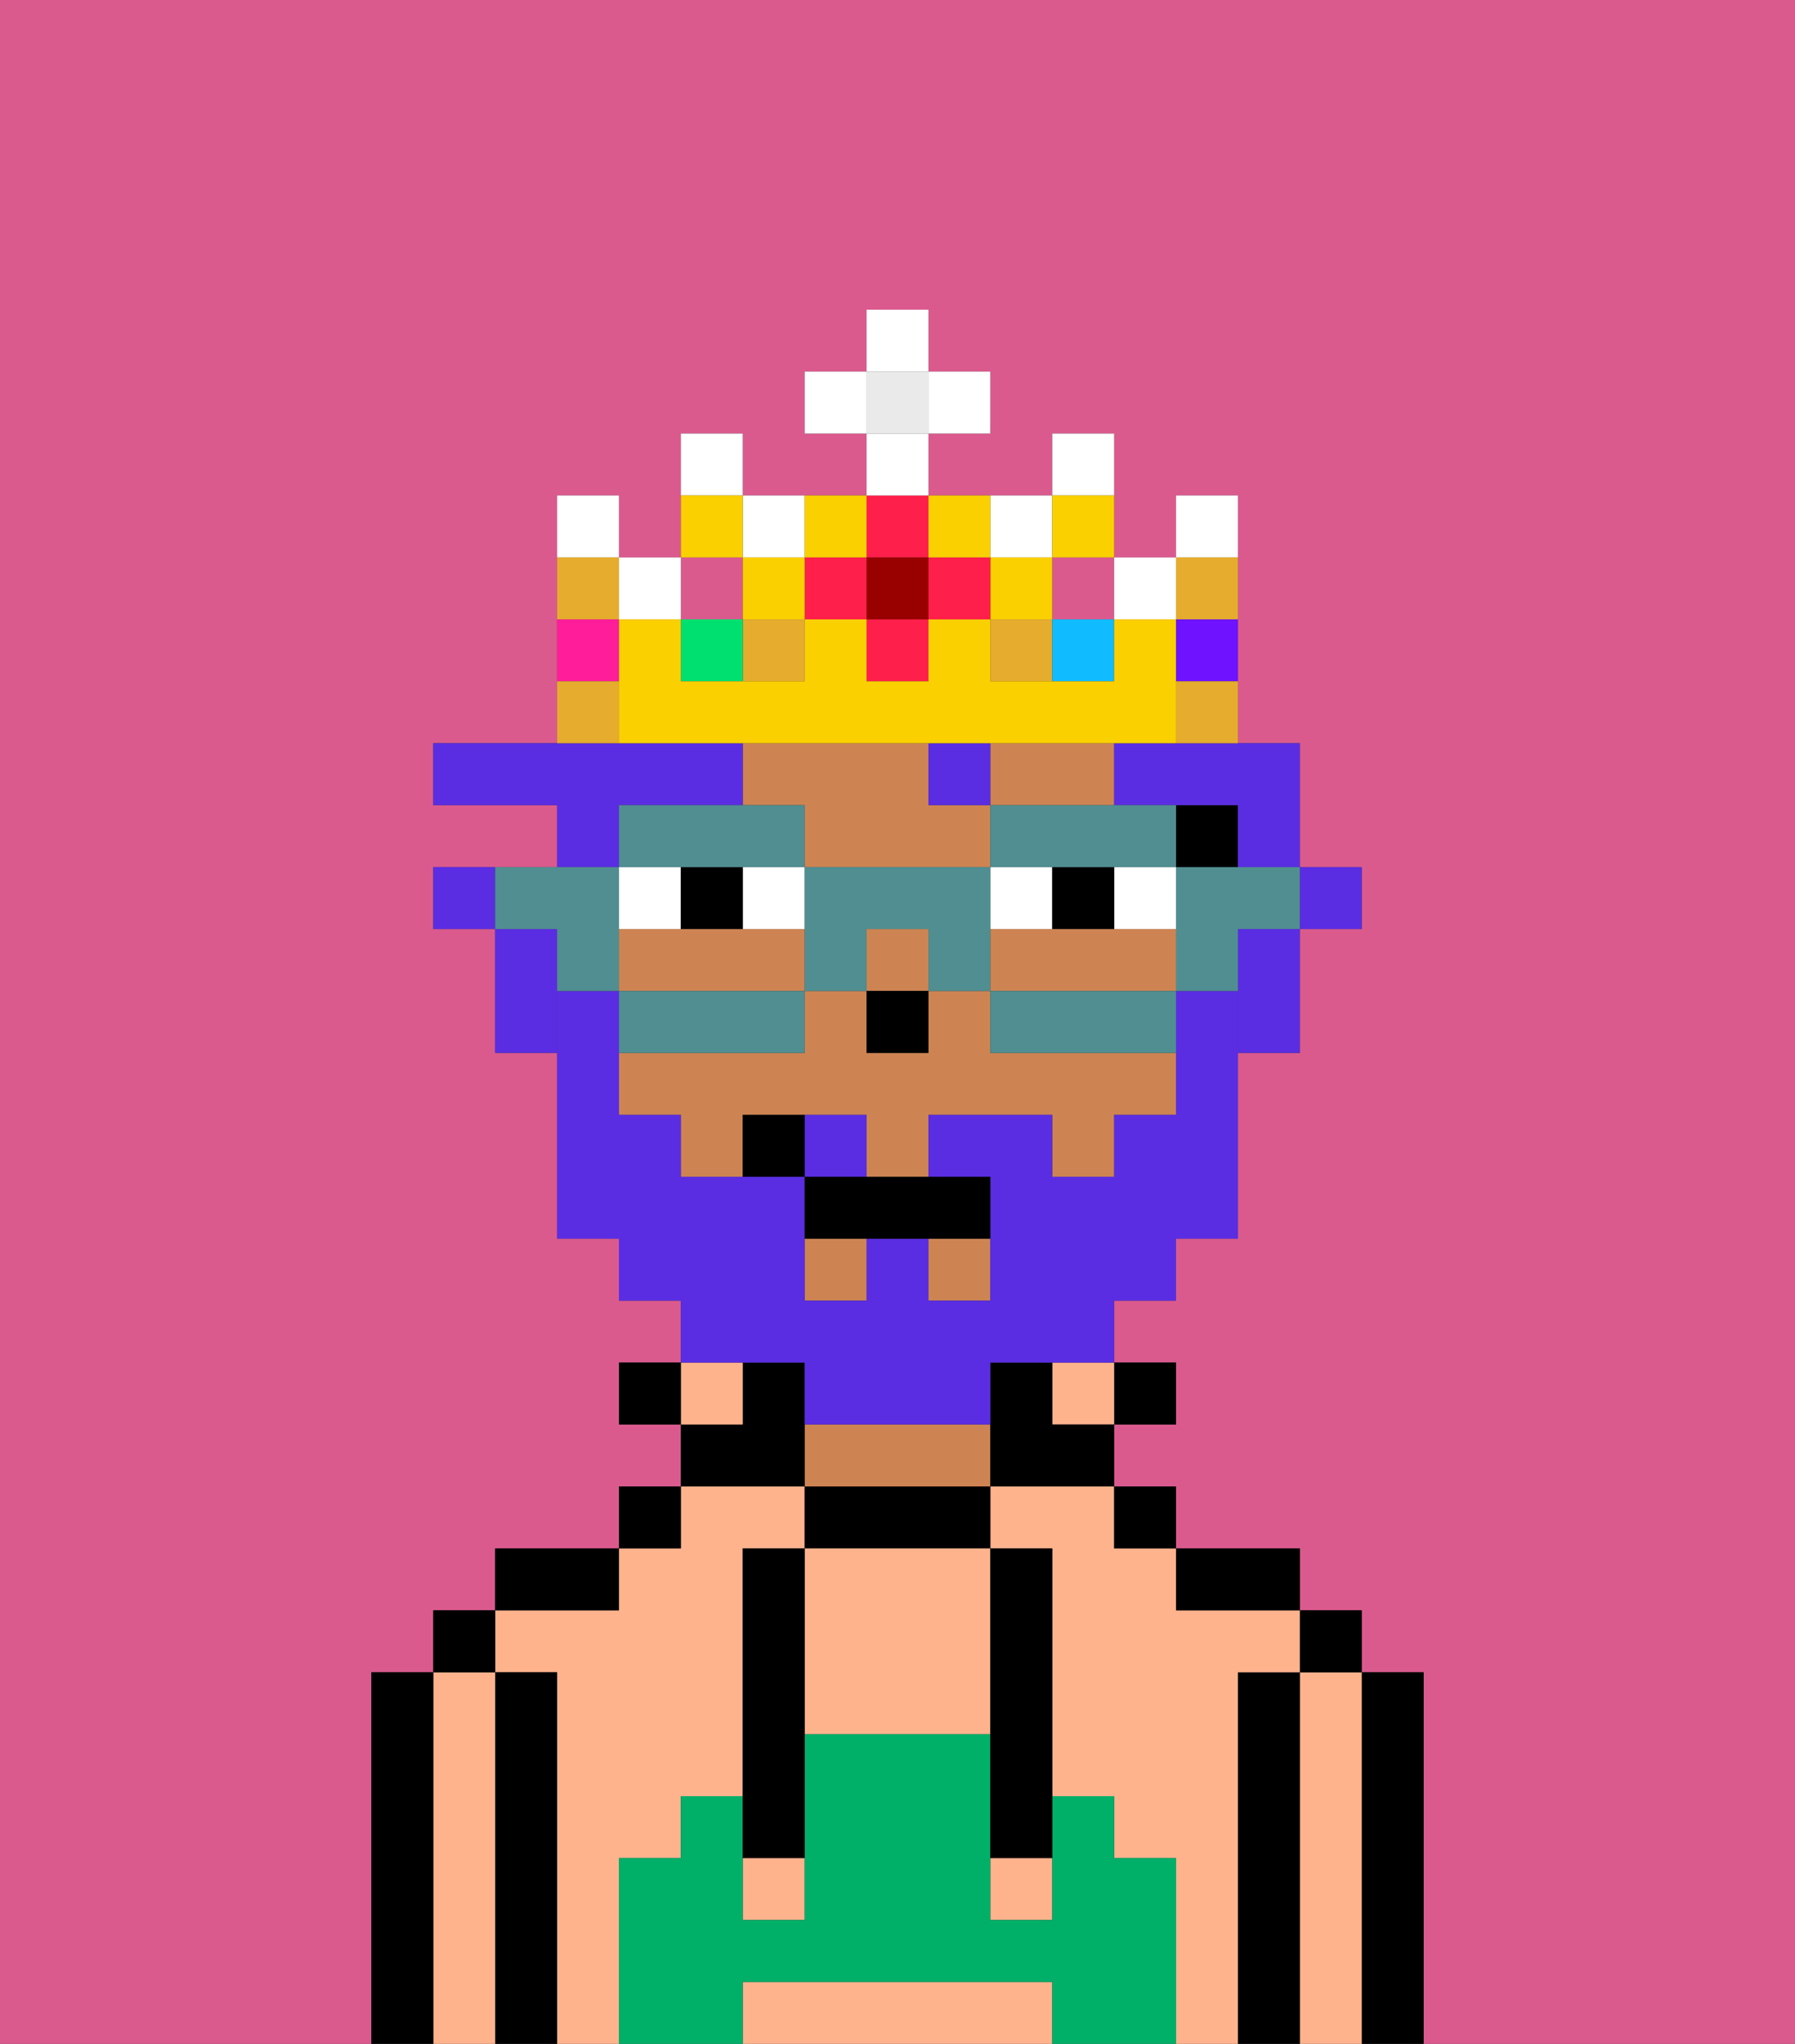 <svg xmlns="http://www.w3.org/2000/svg" viewBox="0 0 29 33"><rect x="0" y="0" width="29" height="33" fill="#333333" stroke="none"/><defs><style>polygon,rect,path{shape-rendering:crispedges;}.qa206-1{fill:#db5a8e;}.qa206-2{fill:#000000;}.qa206-3{fill:#ffb38d;}.qa206-4{fill:#ce8452;}.qa206-5{fill:#00af68;}.qa206-6{fill:#ffffff;}.qa206-7{fill:#5a2de2;}.qa206-8{fill:#5a2de2;}.qa206-9{fill:#508e91;}.qa206-10{fill:#e5ac2e;}.qa206-11{fill:#ff1f4a;}.qa206-12{fill:#fad000;}.qa206-13{fill:#00e070;}.qa206-14{fill:#ff1d99;}.qa206-15{fill:#10bcff;}.qa206-16{fill:#6e12ff;}.qa206-17{fill:#900;}.qa206-18{fill:#eaeaea;}</style></defs><path class="qa206-1" d="M0,33H6V27H7V26H8V25h2V24h1V23H10V22h1V21H10V20H9V17H8V15H7V14H9V13H7V12H9V8h1V9h1V7h1V8h2V7H13V6h1V5h1V6h1V7H15V8h2V7h1V9h1V8h1v4h1v2h1v1H21v2H20v3H19v1H18v1h1v1H18v1h1v1h2v1h1v1h1v6h6V0H0Z"/><path class="qa206-2" d="M23,27H22v6h1V27Z"/><path class="qa206-3" d="M22,27H21v6h1V27Z"/><rect class="qa206-2" x="21" y="26" width="1" height="1"/><path class="qa206-2" d="M21,27H20v6h1V27Z"/><path class="qa206-3" d="M10,30h1V29h1V25h1V24H11v1H10v1H8v1H9v6h1V30Z"/><path class="qa206-3" d="M20,27h1V26H19V25H18V24H16v1h1v4h1v1h1v3h1V27Z"/><path class="qa206-2" d="M20,26h1V25H19v1Z"/><rect class="qa206-2" x="18" y="24" width="1" height="1"/><rect class="qa206-2" x="18" y="22" width="1" height="1"/><rect class="qa206-3" x="17" y="22" width="1" height="1"/><path class="qa206-2" d="M13,24v1h3V24H13Z"/><path class="qa206-4" d="M15,23H13v1h3V23Z"/><path class="qa206-2" d="M13,23V22H12v1H11v1h2Z"/><rect class="qa206-3" x="11" y="22" width="1" height="1"/><rect class="qa206-2" x="10" y="24" width="1" height="1"/><rect class="qa206-2" x="10" y="22" width="1" height="1"/><path class="qa206-2" d="M10,25H8v1h2Z"/><path class="qa206-2" d="M9,27H8v6H9V27Z"/><path class="qa206-3" d="M8,27H7v6H8V27Z"/><rect class="qa206-2" x="7" y="26" width="1" height="1"/><path class="qa206-2" d="M7,27H6v6H7V27Z"/><path class="qa206-3" d="M16,32H12v1h5V32Z"/><path class="qa206-3" d="M13,25v3h3V25H13Z"/><rect class="qa206-3" x="16" y="30" width="1" height="1"/><rect class="qa206-3" x="12" y="30" width="1" height="1"/><path class="qa206-5" d="M19,30H18V29H17v2H16V28H13v3H12V29H11v1H10v3h2V32h5v1h2V30Z"/><path class="qa206-2" d="M13,25H12v5h1V25Z"/><path class="qa206-2" d="M16,28v2h1V25H16v3Z"/><rect class="qa206-2" x="19" y="13" width="1" height="1"/><rect class="qa206-4" x="15" y="20" width="1" height="1"/><rect class="qa206-4" x="14" y="15" width="1" height="1"/><path class="qa206-4" d="M13,16V15H10v1h3Z"/><path class="qa206-4" d="M13,14h3V13H15V12H12v1h1Z"/><path class="qa206-4" d="M16,17V16H15v1H14V16H13v1H10v1h1v1h1V18h2v1h1V18h2v1h1V18h1V17H16Z"/><rect class="qa206-4" x="13" y="20" width="1" height="1"/><path class="qa206-4" d="M16,13h2V12H16Z"/><path class="qa206-4" d="M18,15H16v1h3V15Z"/><path class="qa206-2" d="M17,22H16v2h2V23H17Z"/><rect class="qa206-2" x="14" y="16" width="1" height="1"/><path class="qa206-6" d="M12,14v1h1V14Z"/><path class="qa206-6" d="M11,14H10v1h1Z"/><rect class="qa206-6" x="18" y="14" width="1" height="1"/><path class="qa206-6" d="M16,14v1h1V14Z"/><path class="qa206-2" d="M11,14v1h1V14Z"/><path class="qa206-2" d="M17,14v1h1V14Z"/><path class="qa206-7" d="M14,18H13v1h1Z"/><path class="qa206-7" d="M13,22v1h3V22h2V21h1V20h1V16H19v2H18v1H17V18H15v1h1v2H15V20H14v1H13V19H11V18H10V16H9v4h1v1h1v1h2Z"/><path class="qa206-2" d="M13,19v1h3V19H13Z"/><path class="qa206-2" d="M12,18v1h1V18Z"/><rect class="qa206-8" x="21" y="14" width="1" height="1"/><path class="qa206-8" d="M7,14v1H8V14Z"/><path class="qa206-8" d="M20,16v1h1V15H20Z"/><path class="qa206-8" d="M18,12v1h2v1h1V12H18Z"/><rect class="qa206-8" x="15" y="12" width="1" height="1"/><path class="qa206-8" d="M10,13h2V12H7v1H9v1h1Z"/><path class="qa206-8" d="M9,15H8v2H9V15Z"/><polygon class="qa206-9" points="19 14 19 15 19 16 20 16 20 15 21 15 21 14 20 14 19 14"/><path class="qa206-9" d="M16,16v1h3V16H16Z"/><path class="qa206-9" d="M12,14h1V13H10v1h2Z"/><path class="qa206-9" d="M16,14h3V13H16Z"/><path class="qa206-9" d="M15,14H13v2h1V15h1v1h1V14Z"/><path class="qa206-9" d="M13,17V16H10v1h3Z"/><path class="qa206-9" d="M9,16h1V14H8v1H9Z"/><rect class="qa206-1" x="17" y="9" width="1" height="1"/><rect class="qa206-10" x="12" y="10" width="1" height="1"/><rect class="qa206-10" x="16" y="10" width="1" height="1"/><rect class="qa206-1" x="11" y="9" width="1" height="1"/><rect class="qa206-11" x="14" y="10" width="1" height="1"/><rect class="qa206-11" x="13" y="9" width="1" height="1"/><path class="qa206-6" d="M12,7H11V8h1Z"/><path class="qa206-6" d="M13,9V8H12V9Z"/><path class="qa206-6" d="M17,9V8H16V9Z"/><rect class="qa206-6" x="18" y="9" width="1" height="1"/><rect class="qa206-6" x="10" y="9" width="1" height="1"/><path class="qa206-6" d="M10,8H9V9h1Z"/><path class="qa206-6" d="M18,7H17V8h1Z"/><rect class="qa206-12" x="16" y="9" width="1" height="1"/><rect class="qa206-12" x="12" y="9" width="1" height="1"/><rect class="qa206-13" x="11" y="10" width="1" height="1"/><path class="qa206-12" d="M12,8H11V9h1Z"/><path class="qa206-12" d="M18,9V8H17V9Z"/><path class="qa206-14" d="M10,10H9v1h1Z"/><rect class="qa206-15" x="17" y="10" width="1" height="1"/><path class="qa206-12" d="M15,12h4V10H18v1H16V10H15v1H14V10H13v1H11V10H10v2h5Z"/><path class="qa206-16" d="M19,11h1V10H19Z"/><path class="qa206-6" d="M20,8H19V9h1Z"/><rect class="qa206-11" x="15" y="9" width="1" height="1"/><rect class="qa206-11" x="14" y="8" width="1" height="1"/><rect class="qa206-17" x="14" y="9" width="1" height="1"/><path class="qa206-12" d="M14,9V8H13V9Z"/><path class="qa206-12" d="M16,9V8H15V9Z"/><rect class="qa206-18" x="14" y="6" width="1" height="1"/><rect class="qa206-6" x="14" y="7" width="1" height="1"/><rect class="qa206-6" x="13" y="6" width="1" height="1"/><rect class="qa206-6" x="15" y="6" width="1" height="1"/><rect class="qa206-6" x="14" y="5" width="1" height="1"/><path class="qa206-10" d="M10,11H9v1h1Z"/><path class="qa206-10" d="M19,12h1V11H19Z"/><path class="qa206-10" d="M20,10V9H19v1Z"/><path class="qa206-10" d="M10,9H9v1h1Z"/></svg>